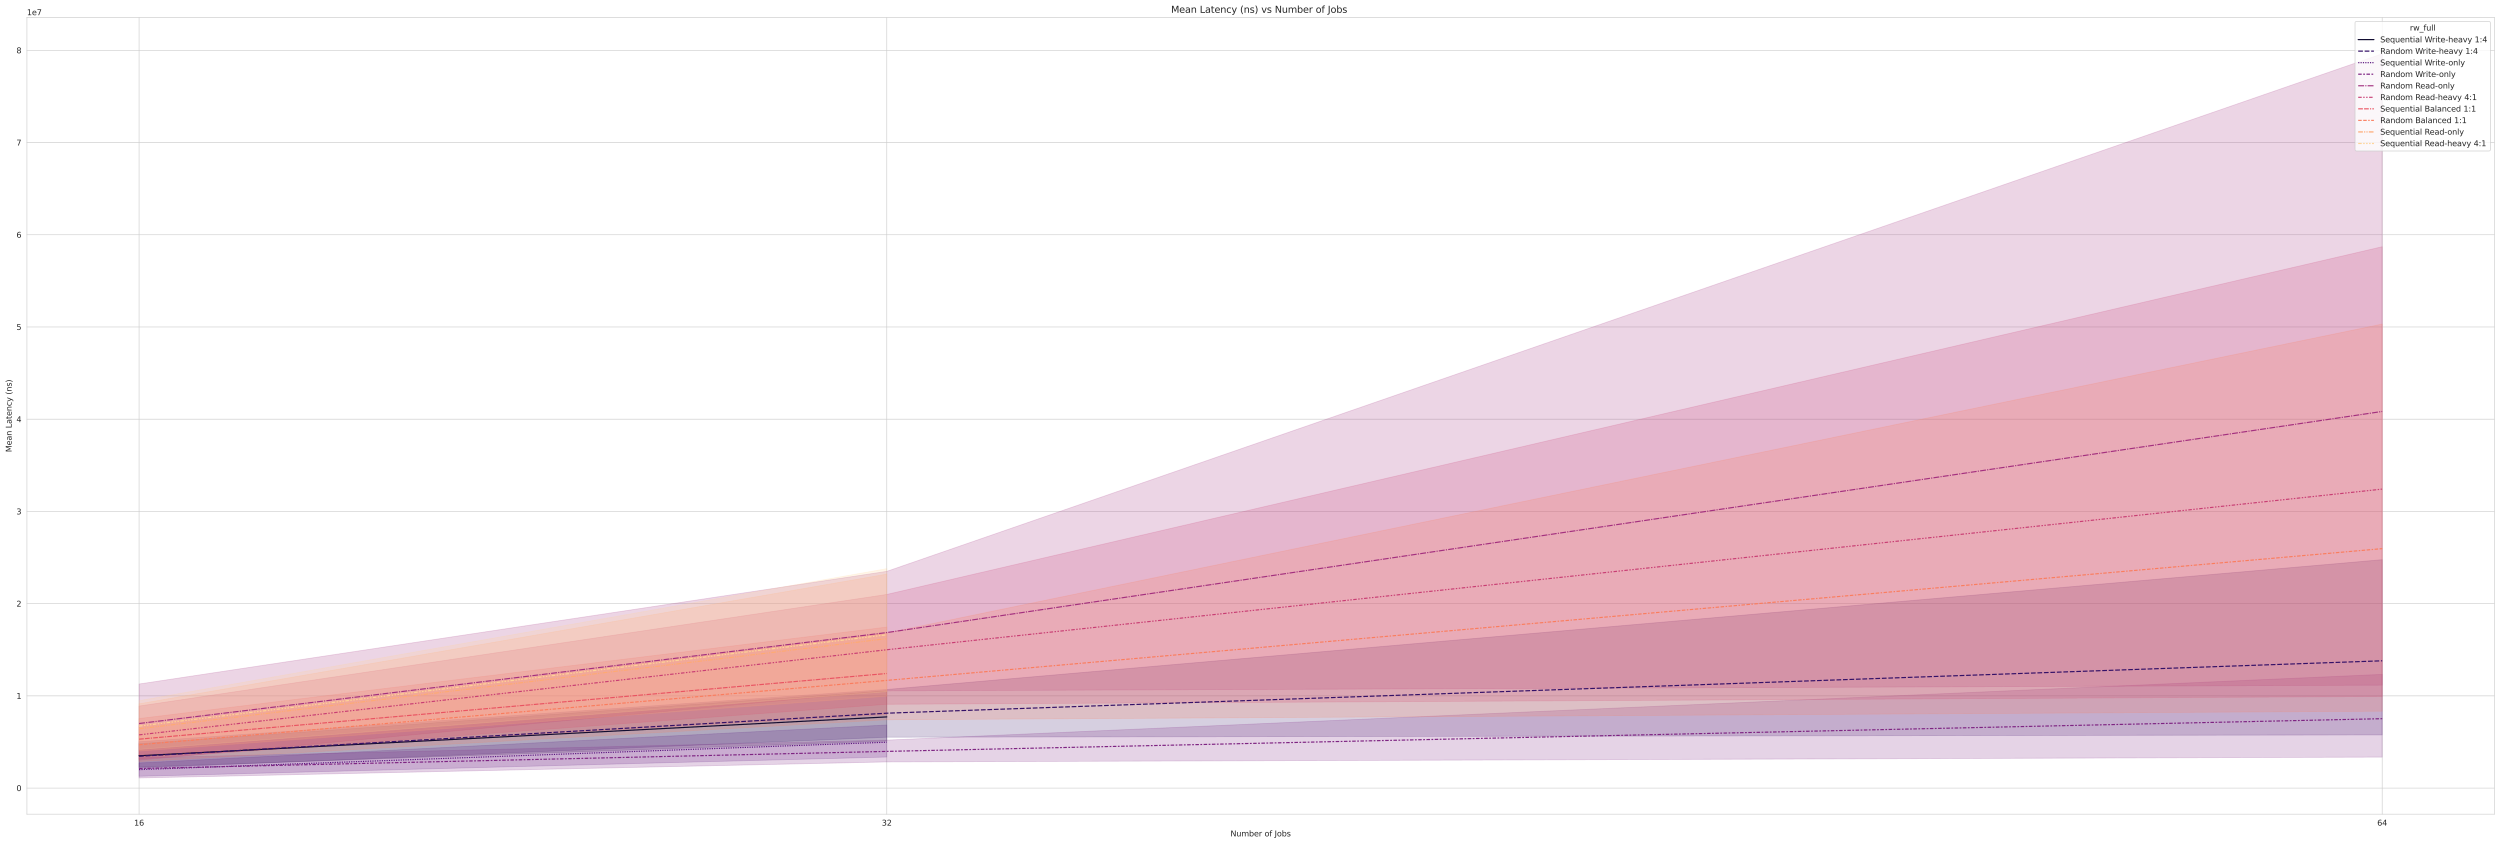 <?xml version="1.0" encoding="utf-8" standalone="no"?>
<!DOCTYPE svg PUBLIC "-//W3C//DTD SVG 1.1//EN"
  "http://www.w3.org/Graphics/SVG/1.1/DTD/svg11.dtd">
<svg xmlns:xlink="http://www.w3.org/1999/xlink" width="3180.097pt" height="1073.194pt" viewBox="0 0 3180.097 1073.194" xmlns="http://www.w3.org/2000/svg" version="1.1">
 <defs>
  <style type="text/css">*{stroke-linejoin: round; stroke-linecap: butt}</style>
 </defs>
 <g id="figure_1">
  <g id="patch_1">
   <path d="M 0 1073.194 
L 3180.097 1073.194 
L 3180.097 0 
L 0 0 
z
" style="fill: #ffffff"/>
  </g>
  <g id="axes_1">
   <g id="patch_2">
    <path d="M 34.241 1035.638 
L 3172.897 1035.638 
L 3172.897 22.318 
L 34.241 22.318 
z
" style="fill: #ffffff"/>
   </g>
   <g id="matplotlib.axis_1">
    <g id="xtick_1">
     <g id="line2d_1">
      <path d="M 176.907 1035.638 
L 176.907 22.318 
" clip-path="url(#pcf4264806e)" style="fill: none; stroke: #cccccc; stroke-width: 0.8; stroke-linecap: round"/>
     </g>
     <g id="text_1">
      <!-- 16 -->
      <g style="fill: #262626" transform="translate(170.544 1050.237) scale(0.1 -0.1)">
       <defs>
        <path id="DejaVuSans-31" d="M 794 531 
L 1825 531 
L 1825 4091 
L 703 3866 
L 703 4441 
L 1819 4666 
L 2450 4666 
L 2450 531 
L 3481 531 
L 3481 0 
L 794 0 
L 794 531 
z
" transform="scale(0.016)"/>
        <path id="DejaVuSans-36" d="M 2113 2584 
Q 1688 2584 1439 2293 
Q 1191 2003 1191 1497 
Q 1191 994 1439 701 
Q 1688 409 2113 409 
Q 2538 409 2786 701 
Q 3034 994 3034 1497 
Q 3034 2003 2786 2293 
Q 2538 2584 2113 2584 
z
M 3366 4563 
L 3366 3988 
Q 3128 4100 2886 4159 
Q 2644 4219 2406 4219 
Q 1781 4219 1451 3797 
Q 1122 3375 1075 2522 
Q 1259 2794 1537 2939 
Q 1816 3084 2150 3084 
Q 2853 3084 3261 2657 
Q 3669 2231 3669 1497 
Q 3669 778 3244 343 
Q 2819 -91 2113 -91 
Q 1303 -91 875 529 
Q 447 1150 447 2328 
Q 447 3434 972 4092 
Q 1497 4750 2381 4750 
Q 2619 4750 2861 4703 
Q 3103 4656 3366 4563 
z
" transform="scale(0.016)"/>
       </defs>
       <use xlink:href="#DejaVuSans-31"/>
       <use xlink:href="#DejaVuSans-36" x="63.623"/>
      </g>
     </g>
    </g>
    <g id="xtick_2">
     <g id="line2d_2">
      <path d="M 1128.015 1035.638 
L 1128.015 22.318 
" clip-path="url(#pcf4264806e)" style="fill: none; stroke: #cccccc; stroke-width: 0.8; stroke-linecap: round"/>
     </g>
     <g id="text_2">
      <!-- 32 -->
      <g style="fill: #262626" transform="translate(1121.652 1050.237) scale(0.1 -0.1)">
       <defs>
        <path id="DejaVuSans-33" d="M 2597 2516 
Q 3050 2419 3304 2112 
Q 3559 1806 3559 1356 
Q 3559 666 3084 287 
Q 2609 -91 1734 -91 
Q 1441 -91 1130 -33 
Q 819 25 488 141 
L 488 750 
Q 750 597 1062 519 
Q 1375 441 1716 441 
Q 2309 441 2620 675 
Q 2931 909 2931 1356 
Q 2931 1769 2642 2001 
Q 2353 2234 1838 2234 
L 1294 2234 
L 1294 2753 
L 1863 2753 
Q 2328 2753 2575 2939 
Q 2822 3125 2822 3475 
Q 2822 3834 2567 4026 
Q 2313 4219 1838 4219 
Q 1578 4219 1281 4162 
Q 984 4106 628 3988 
L 628 4550 
Q 988 4650 1302 4700 
Q 1616 4750 1894 4750 
Q 2613 4750 3031 4423 
Q 3450 4097 3450 3541 
Q 3450 3153 3228 2886 
Q 3006 2619 2597 2516 
z
" transform="scale(0.016)"/>
        <path id="DejaVuSans-32" d="M 1228 531 
L 3431 531 
L 3431 0 
L 469 0 
L 469 531 
Q 828 903 1448 1529 
Q 2069 2156 2228 2338 
Q 2531 2678 2651 2914 
Q 2772 3150 2772 3378 
Q 2772 3750 2511 3984 
Q 2250 4219 1831 4219 
Q 1534 4219 1204 4116 
Q 875 4013 500 3803 
L 500 4441 
Q 881 4594 1212 4672 
Q 1544 4750 1819 4750 
Q 2544 4750 2975 4387 
Q 3406 4025 3406 3419 
Q 3406 3131 3298 2873 
Q 3191 2616 2906 2266 
Q 2828 2175 2409 1742 
Q 1991 1309 1228 531 
z
" transform="scale(0.016)"/>
       </defs>
       <use xlink:href="#DejaVuSans-33"/>
       <use xlink:href="#DejaVuSans-32" x="63.623"/>
      </g>
     </g>
    </g>
    <g id="xtick_3">
     <g id="line2d_3">
      <path d="M 3030.231 1035.638 
L 3030.231 22.318 
" clip-path="url(#pcf4264806e)" style="fill: none; stroke: #cccccc; stroke-width: 0.8; stroke-linecap: round"/>
     </g>
     <g id="text_3">
      <!-- 64 -->
      <g style="fill: #262626" transform="translate(3023.868 1050.237) scale(0.1 -0.1)">
       <defs>
        <path id="DejaVuSans-34" d="M 2419 4116 
L 825 1625 
L 2419 1625 
L 2419 4116 
z
M 2253 4666 
L 3047 4666 
L 3047 1625 
L 3713 1625 
L 3713 1100 
L 3047 1100 
L 3047 0 
L 2419 0 
L 2419 1100 
L 313 1100 
L 313 1709 
L 2253 4666 
z
" transform="scale(0.016)"/>
       </defs>
       <use xlink:href="#DejaVuSans-36"/>
       <use xlink:href="#DejaVuSans-34" x="63.623"/>
      </g>
     </g>
    </g>
    <g id="text_4">
     <!-- Number of Jobs -->
     <g style="fill: #262626" transform="translate(1565.172 1063.915) scale(0.1 -0.1)">
      <defs>
       <path id="DejaVuSans-4e" d="M 628 4666 
L 1478 4666 
L 3547 763 
L 3547 4666 
L 4159 4666 
L 4159 0 
L 3309 0 
L 1241 3903 
L 1241 0 
L 628 0 
L 628 4666 
z
" transform="scale(0.016)"/>
       <path id="DejaVuSans-75" d="M 544 1381 
L 544 3500 
L 1119 3500 
L 1119 1403 
Q 1119 906 1312 657 
Q 1506 409 1894 409 
Q 2359 409 2629 706 
Q 2900 1003 2900 1516 
L 2900 3500 
L 3475 3500 
L 3475 0 
L 2900 0 
L 2900 538 
Q 2691 219 2414 64 
Q 2138 -91 1772 -91 
Q 1169 -91 856 284 
Q 544 659 544 1381 
z
M 1991 3584 
L 1991 3584 
z
" transform="scale(0.016)"/>
       <path id="DejaVuSans-6d" d="M 3328 2828 
Q 3544 3216 3844 3400 
Q 4144 3584 4550 3584 
Q 5097 3584 5394 3201 
Q 5691 2819 5691 2113 
L 5691 0 
L 5113 0 
L 5113 2094 
Q 5113 2597 4934 2840 
Q 4756 3084 4391 3084 
Q 3944 3084 3684 2787 
Q 3425 2491 3425 1978 
L 3425 0 
L 2847 0 
L 2847 2094 
Q 2847 2600 2669 2842 
Q 2491 3084 2119 3084 
Q 1678 3084 1418 2786 
Q 1159 2488 1159 1978 
L 1159 0 
L 581 0 
L 581 3500 
L 1159 3500 
L 1159 2956 
Q 1356 3278 1631 3431 
Q 1906 3584 2284 3584 
Q 2666 3584 2933 3390 
Q 3200 3197 3328 2828 
z
" transform="scale(0.016)"/>
       <path id="DejaVuSans-62" d="M 3116 1747 
Q 3116 2381 2855 2742 
Q 2594 3103 2138 3103 
Q 1681 3103 1420 2742 
Q 1159 2381 1159 1747 
Q 1159 1113 1420 752 
Q 1681 391 2138 391 
Q 2594 391 2855 752 
Q 3116 1113 3116 1747 
z
M 1159 2969 
Q 1341 3281 1617 3432 
Q 1894 3584 2278 3584 
Q 2916 3584 3314 3078 
Q 3713 2572 3713 1747 
Q 3713 922 3314 415 
Q 2916 -91 2278 -91 
Q 1894 -91 1617 61 
Q 1341 213 1159 525 
L 1159 0 
L 581 0 
L 581 4863 
L 1159 4863 
L 1159 2969 
z
" transform="scale(0.016)"/>
       <path id="DejaVuSans-65" d="M 3597 1894 
L 3597 1613 
L 953 1613 
Q 991 1019 1311 708 
Q 1631 397 2203 397 
Q 2534 397 2845 478 
Q 3156 559 3463 722 
L 3463 178 
Q 3153 47 2828 -22 
Q 2503 -91 2169 -91 
Q 1331 -91 842 396 
Q 353 884 353 1716 
Q 353 2575 817 3079 
Q 1281 3584 2069 3584 
Q 2775 3584 3186 3129 
Q 3597 2675 3597 1894 
z
M 3022 2063 
Q 3016 2534 2758 2815 
Q 2500 3097 2075 3097 
Q 1594 3097 1305 2825 
Q 1016 2553 972 2059 
L 3022 2063 
z
" transform="scale(0.016)"/>
       <path id="DejaVuSans-72" d="M 2631 2963 
Q 2534 3019 2420 3045 
Q 2306 3072 2169 3072 
Q 1681 3072 1420 2755 
Q 1159 2438 1159 1844 
L 1159 0 
L 581 0 
L 581 3500 
L 1159 3500 
L 1159 2956 
Q 1341 3275 1631 3429 
Q 1922 3584 2338 3584 
Q 2397 3584 2469 3576 
Q 2541 3569 2628 3553 
L 2631 2963 
z
" transform="scale(0.016)"/>
       <path id="DejaVuSans-20" transform="scale(0.016)"/>
       <path id="DejaVuSans-6f" d="M 1959 3097 
Q 1497 3097 1228 2736 
Q 959 2375 959 1747 
Q 959 1119 1226 758 
Q 1494 397 1959 397 
Q 2419 397 2687 759 
Q 2956 1122 2956 1747 
Q 2956 2369 2687 2733 
Q 2419 3097 1959 3097 
z
M 1959 3584 
Q 2709 3584 3137 3096 
Q 3566 2609 3566 1747 
Q 3566 888 3137 398 
Q 2709 -91 1959 -91 
Q 1206 -91 779 398 
Q 353 888 353 1747 
Q 353 2609 779 3096 
Q 1206 3584 1959 3584 
z
" transform="scale(0.016)"/>
       <path id="DejaVuSans-66" d="M 2375 4863 
L 2375 4384 
L 1825 4384 
Q 1516 4384 1395 4259 
Q 1275 4134 1275 3809 
L 1275 3500 
L 2222 3500 
L 2222 3053 
L 1275 3053 
L 1275 0 
L 697 0 
L 697 3053 
L 147 3053 
L 147 3500 
L 697 3500 
L 697 3744 
Q 697 4328 969 4595 
Q 1241 4863 1831 4863 
L 2375 4863 
z
" transform="scale(0.016)"/>
       <path id="DejaVuSans-4a" d="M 628 4666 
L 1259 4666 
L 1259 325 
Q 1259 -519 939 -900 
Q 619 -1281 -91 -1281 
L -331 -1281 
L -331 -750 
L -134 -750 
Q 284 -750 456 -515 
Q 628 -281 628 325 
L 628 4666 
z
" transform="scale(0.016)"/>
       <path id="DejaVuSans-73" d="M 2834 3397 
L 2834 2853 
Q 2591 2978 2328 3040 
Q 2066 3103 1784 3103 
Q 1356 3103 1142 2972 
Q 928 2841 928 2578 
Q 928 2378 1081 2264 
Q 1234 2150 1697 2047 
L 1894 2003 
Q 2506 1872 2764 1633 
Q 3022 1394 3022 966 
Q 3022 478 2636 193 
Q 2250 -91 1575 -91 
Q 1294 -91 989 -36 
Q 684 19 347 128 
L 347 722 
Q 666 556 975 473 
Q 1284 391 1588 391 
Q 1994 391 2212 530 
Q 2431 669 2431 922 
Q 2431 1156 2273 1281 
Q 2116 1406 1581 1522 
L 1381 1569 
Q 847 1681 609 1914 
Q 372 2147 372 2553 
Q 372 3047 722 3315 
Q 1072 3584 1716 3584 
Q 2034 3584 2315 3537 
Q 2597 3491 2834 3397 
z
" transform="scale(0.016)"/>
      </defs>
      <use xlink:href="#DejaVuSans-4e"/>
      <use xlink:href="#DejaVuSans-75" x="74.805"/>
      <use xlink:href="#DejaVuSans-6d" x="138.184"/>
      <use xlink:href="#DejaVuSans-62" x="235.596"/>
      <use xlink:href="#DejaVuSans-65" x="299.072"/>
      <use xlink:href="#DejaVuSans-72" x="360.596"/>
      <use xlink:href="#DejaVuSans-20" x="401.709"/>
      <use xlink:href="#DejaVuSans-6f" x="433.496"/>
      <use xlink:href="#DejaVuSans-66" x="494.678"/>
      <use xlink:href="#DejaVuSans-20" x="529.883"/>
      <use xlink:href="#DejaVuSans-4a" x="561.67"/>
      <use xlink:href="#DejaVuSans-6f" x="591.162"/>
      <use xlink:href="#DejaVuSans-62" x="652.344"/>
      <use xlink:href="#DejaVuSans-73" x="715.82"/>
     </g>
    </g>
   </g>
   <g id="matplotlib.axis_2">
    <g id="ytick_1">
     <g id="line2d_4">
      <path d="M 34.241 1002.482 
L 3172.897 1002.482 
" clip-path="url(#pcf4264806e)" style="fill: none; stroke: #cccccc; stroke-width: 0.8; stroke-linecap: round"/>
     </g>
     <g id="text_5">
      <!-- 0 -->
      <g style="fill: #262626" transform="translate(20.878 1006.281) scale(0.1 -0.1)">
       <defs>
        <path id="DejaVuSans-30" d="M 2034 4250 
Q 1547 4250 1301 3770 
Q 1056 3291 1056 2328 
Q 1056 1369 1301 889 
Q 1547 409 2034 409 
Q 2525 409 2770 889 
Q 3016 1369 3016 2328 
Q 3016 3291 2770 3770 
Q 2525 4250 2034 4250 
z
M 2034 4750 
Q 2819 4750 3233 4129 
Q 3647 3509 3647 2328 
Q 3647 1150 3233 529 
Q 2819 -91 2034 -91 
Q 1250 -91 836 529 
Q 422 1150 422 2328 
Q 422 3509 836 4129 
Q 1250 4750 2034 4750 
z
" transform="scale(0.016)"/>
       </defs>
       <use xlink:href="#DejaVuSans-30"/>
      </g>
     </g>
    </g>
    <g id="ytick_2">
     <g id="line2d_5">
      <path d="M 34.241 885.171 
L 3172.897 885.171 
" clip-path="url(#pcf4264806e)" style="fill: none; stroke: #cccccc; stroke-width: 0.8; stroke-linecap: round"/>
     </g>
     <g id="text_6">
      <!-- 1 -->
      <g style="fill: #262626" transform="translate(20.878 888.97) scale(0.1 -0.1)">
       <use xlink:href="#DejaVuSans-31"/>
      </g>
     </g>
    </g>
    <g id="ytick_3">
     <g id="line2d_6">
      <path d="M 34.241 767.859 
L 3172.897 767.859 
" clip-path="url(#pcf4264806e)" style="fill: none; stroke: #cccccc; stroke-width: 0.8; stroke-linecap: round"/>
     </g>
     <g id="text_7">
      <!-- 2 -->
      <g style="fill: #262626" transform="translate(20.878 771.658) scale(0.1 -0.1)">
       <use xlink:href="#DejaVuSans-32"/>
      </g>
     </g>
    </g>
    <g id="ytick_4">
     <g id="line2d_7">
      <path d="M 34.241 650.547 
L 3172.897 650.547 
" clip-path="url(#pcf4264806e)" style="fill: none; stroke: #cccccc; stroke-width: 0.8; stroke-linecap: round"/>
     </g>
     <g id="text_8">
      <!-- 3 -->
      <g style="fill: #262626" transform="translate(20.878 654.346) scale(0.1 -0.1)">
       <use xlink:href="#DejaVuSans-33"/>
      </g>
     </g>
    </g>
    <g id="ytick_5">
     <g id="line2d_8">
      <path d="M 34.241 533.235 
L 3172.897 533.235 
" clip-path="url(#pcf4264806e)" style="fill: none; stroke: #cccccc; stroke-width: 0.8; stroke-linecap: round"/>
     </g>
     <g id="text_9">
      <!-- 4 -->
      <g style="fill: #262626" transform="translate(20.878 537.035) scale(0.1 -0.1)">
       <use xlink:href="#DejaVuSans-34"/>
      </g>
     </g>
    </g>
    <g id="ytick_6">
     <g id="line2d_9">
      <path d="M 34.241 415.924 
L 3172.897 415.924 
" clip-path="url(#pcf4264806e)" style="fill: none; stroke: #cccccc; stroke-width: 0.8; stroke-linecap: round"/>
     </g>
     <g id="text_10">
      <!-- 5 -->
      <g style="fill: #262626" transform="translate(20.878 419.723) scale(0.1 -0.1)">
       <defs>
        <path id="DejaVuSans-35" d="M 691 4666 
L 3169 4666 
L 3169 4134 
L 1269 4134 
L 1269 2991 
Q 1406 3038 1543 3061 
Q 1681 3084 1819 3084 
Q 2600 3084 3056 2656 
Q 3513 2228 3513 1497 
Q 3513 744 3044 326 
Q 2575 -91 1722 -91 
Q 1428 -91 1123 -41 
Q 819 9 494 109 
L 494 744 
Q 775 591 1075 516 
Q 1375 441 1709 441 
Q 2250 441 2565 725 
Q 2881 1009 2881 1497 
Q 2881 1984 2565 2268 
Q 2250 2553 1709 2553 
Q 1456 2553 1204 2497 
Q 953 2441 691 2322 
L 691 4666 
z
" transform="scale(0.016)"/>
       </defs>
       <use xlink:href="#DejaVuSans-35"/>
      </g>
     </g>
    </g>
    <g id="ytick_7">
     <g id="line2d_10">
      <path d="M 34.241 298.612 
L 3172.897 298.612 
" clip-path="url(#pcf4264806e)" style="fill: none; stroke: #cccccc; stroke-width: 0.8; stroke-linecap: round"/>
     </g>
     <g id="text_11">
      <!-- 6 -->
      <g style="fill: #262626" transform="translate(20.878 302.411) scale(0.1 -0.1)">
       <use xlink:href="#DejaVuSans-36"/>
      </g>
     </g>
    </g>
    <g id="ytick_8">
     <g id="line2d_11">
      <path d="M 34.241 181.3 
L 3172.897 181.3 
" clip-path="url(#pcf4264806e)" style="fill: none; stroke: #cccccc; stroke-width: 0.8; stroke-linecap: round"/>
     </g>
     <g id="text_12">
      <!-- 7 -->
      <g style="fill: #262626" transform="translate(20.878 185.1) scale(0.1 -0.1)">
       <defs>
        <path id="DejaVuSans-37" d="M 525 4666 
L 3525 4666 
L 3525 4397 
L 1831 0 
L 1172 0 
L 2766 4134 
L 525 4134 
L 525 4666 
z
" transform="scale(0.016)"/>
       </defs>
       <use xlink:href="#DejaVuSans-37"/>
      </g>
     </g>
    </g>
    <g id="ytick_9">
     <g id="line2d_12">
      <path d="M 34.241 63.989 
L 3172.897 63.989 
" clip-path="url(#pcf4264806e)" style="fill: none; stroke: #cccccc; stroke-width: 0.8; stroke-linecap: round"/>
     </g>
     <g id="text_13">
      <!-- 8 -->
      <g style="fill: #262626" transform="translate(20.878 67.788) scale(0.1 -0.1)">
       <defs>
        <path id="DejaVuSans-38" d="M 2034 2216 
Q 1584 2216 1326 1975 
Q 1069 1734 1069 1313 
Q 1069 891 1326 650 
Q 1584 409 2034 409 
Q 2484 409 2743 651 
Q 3003 894 3003 1313 
Q 3003 1734 2745 1975 
Q 2488 2216 2034 2216 
z
M 1403 2484 
Q 997 2584 770 2862 
Q 544 3141 544 3541 
Q 544 4100 942 4425 
Q 1341 4750 2034 4750 
Q 2731 4750 3128 4425 
Q 3525 4100 3525 3541 
Q 3525 3141 3298 2862 
Q 3072 2584 2669 2484 
Q 3125 2378 3379 2068 
Q 3634 1759 3634 1313 
Q 3634 634 3220 271 
Q 2806 -91 2034 -91 
Q 1263 -91 848 271 
Q 434 634 434 1313 
Q 434 1759 690 2068 
Q 947 2378 1403 2484 
z
M 1172 3481 
Q 1172 3119 1398 2916 
Q 1625 2713 2034 2713 
Q 2441 2713 2670 2916 
Q 2900 3119 2900 3481 
Q 2900 3844 2670 4047 
Q 2441 4250 2034 4250 
Q 1625 4250 1398 4047 
Q 1172 3844 1172 3481 
z
" transform="scale(0.016)"/>
       </defs>
       <use xlink:href="#DejaVuSans-38"/>
      </g>
     </g>
    </g>
    <g id="text_14">
     <!-- Mean Latency (ns) -->
     <g style="fill: #262626" transform="translate(14.798 575.219) rotate(-90) scale(0.1 -0.1)">
      <defs>
       <path id="DejaVuSans-4d" d="M 628 4666 
L 1569 4666 
L 2759 1491 
L 3956 4666 
L 4897 4666 
L 4897 0 
L 4281 0 
L 4281 4097 
L 3078 897 
L 2444 897 
L 1241 4097 
L 1241 0 
L 628 0 
L 628 4666 
z
" transform="scale(0.016)"/>
       <path id="DejaVuSans-61" d="M 2194 1759 
Q 1497 1759 1228 1600 
Q 959 1441 959 1056 
Q 959 750 1161 570 
Q 1363 391 1709 391 
Q 2188 391 2477 730 
Q 2766 1069 2766 1631 
L 2766 1759 
L 2194 1759 
z
M 3341 1997 
L 3341 0 
L 2766 0 
L 2766 531 
Q 2569 213 2275 61 
Q 1981 -91 1556 -91 
Q 1019 -91 701 211 
Q 384 513 384 1019 
Q 384 1609 779 1909 
Q 1175 2209 1959 2209 
L 2766 2209 
L 2766 2266 
Q 2766 2663 2505 2880 
Q 2244 3097 1772 3097 
Q 1472 3097 1187 3025 
Q 903 2953 641 2809 
L 641 3341 
Q 956 3463 1253 3523 
Q 1550 3584 1831 3584 
Q 2591 3584 2966 3190 
Q 3341 2797 3341 1997 
z
" transform="scale(0.016)"/>
       <path id="DejaVuSans-6e" d="M 3513 2113 
L 3513 0 
L 2938 0 
L 2938 2094 
Q 2938 2591 2744 2837 
Q 2550 3084 2163 3084 
Q 1697 3084 1428 2787 
Q 1159 2491 1159 1978 
L 1159 0 
L 581 0 
L 581 3500 
L 1159 3500 
L 1159 2956 
Q 1366 3272 1645 3428 
Q 1925 3584 2291 3584 
Q 2894 3584 3203 3211 
Q 3513 2838 3513 2113 
z
" transform="scale(0.016)"/>
       <path id="DejaVuSans-4c" d="M 628 4666 
L 1259 4666 
L 1259 531 
L 3531 531 
L 3531 0 
L 628 0 
L 628 4666 
z
" transform="scale(0.016)"/>
       <path id="DejaVuSans-74" d="M 1172 4494 
L 1172 3500 
L 2356 3500 
L 2356 3053 
L 1172 3053 
L 1172 1153 
Q 1172 725 1289 603 
Q 1406 481 1766 481 
L 2356 481 
L 2356 0 
L 1766 0 
Q 1100 0 847 248 
Q 594 497 594 1153 
L 594 3053 
L 172 3053 
L 172 3500 
L 594 3500 
L 594 4494 
L 1172 4494 
z
" transform="scale(0.016)"/>
       <path id="DejaVuSans-63" d="M 3122 3366 
L 3122 2828 
Q 2878 2963 2633 3030 
Q 2388 3097 2138 3097 
Q 1578 3097 1268 2742 
Q 959 2388 959 1747 
Q 959 1106 1268 751 
Q 1578 397 2138 397 
Q 2388 397 2633 464 
Q 2878 531 3122 666 
L 3122 134 
Q 2881 22 2623 -34 
Q 2366 -91 2075 -91 
Q 1284 -91 818 406 
Q 353 903 353 1747 
Q 353 2603 823 3093 
Q 1294 3584 2113 3584 
Q 2378 3584 2631 3529 
Q 2884 3475 3122 3366 
z
" transform="scale(0.016)"/>
       <path id="DejaVuSans-79" d="M 2059 -325 
Q 1816 -950 1584 -1140 
Q 1353 -1331 966 -1331 
L 506 -1331 
L 506 -850 
L 844 -850 
Q 1081 -850 1212 -737 
Q 1344 -625 1503 -206 
L 1606 56 
L 191 3500 
L 800 3500 
L 1894 763 
L 2988 3500 
L 3597 3500 
L 2059 -325 
z
" transform="scale(0.016)"/>
       <path id="DejaVuSans-28" d="M 1984 4856 
Q 1566 4138 1362 3434 
Q 1159 2731 1159 2009 
Q 1159 1288 1364 580 
Q 1569 -128 1984 -844 
L 1484 -844 
Q 1016 -109 783 600 
Q 550 1309 550 2009 
Q 550 2706 781 3412 
Q 1013 4119 1484 4856 
L 1984 4856 
z
" transform="scale(0.016)"/>
       <path id="DejaVuSans-29" d="M 513 4856 
L 1013 4856 
Q 1481 4119 1714 3412 
Q 1947 2706 1947 2009 
Q 1947 1309 1714 600 
Q 1481 -109 1013 -844 
L 513 -844 
Q 928 -128 1133 580 
Q 1338 1288 1338 2009 
Q 1338 2731 1133 3434 
Q 928 4138 513 4856 
z
" transform="scale(0.016)"/>
      </defs>
      <use xlink:href="#DejaVuSans-4d"/>
      <use xlink:href="#DejaVuSans-65" x="86.279"/>
      <use xlink:href="#DejaVuSans-61" x="147.803"/>
      <use xlink:href="#DejaVuSans-6e" x="209.082"/>
      <use xlink:href="#DejaVuSans-20" x="272.461"/>
      <use xlink:href="#DejaVuSans-4c" x="304.248"/>
      <use xlink:href="#DejaVuSans-61" x="359.961"/>
      <use xlink:href="#DejaVuSans-74" x="421.24"/>
      <use xlink:href="#DejaVuSans-65" x="460.449"/>
      <use xlink:href="#DejaVuSans-6e" x="521.973"/>
      <use xlink:href="#DejaVuSans-63" x="585.352"/>
      <use xlink:href="#DejaVuSans-79" x="640.332"/>
      <use xlink:href="#DejaVuSans-20" x="699.512"/>
      <use xlink:href="#DejaVuSans-28" x="731.299"/>
      <use xlink:href="#DejaVuSans-6e" x="770.312"/>
      <use xlink:href="#DejaVuSans-73" x="833.691"/>
      <use xlink:href="#DejaVuSans-29" x="885.791"/>
     </g>
    </g>
    <g id="text_15">
     <!-- 1e7 -->
     <g style="fill: #262626" transform="translate(34.241 19.318) scale(0.1 -0.1)">
      <use xlink:href="#DejaVuSans-31"/>
      <use xlink:href="#DejaVuSans-65" x="63.623"/>
      <use xlink:href="#DejaVuSans-37" x="125.146"/>
     </g>
    </g>
   </g>
   <g id="PolyCollection_1">
    <defs>
     <path id="m420eba2f74" d="M 176.907 -127.177 
L 176.907 -97.397 
L 1128.015 -130.553 
L 1128.015 -194.567 
L 1128.015 -194.567 
L 176.907 -127.177 
z
" style="stroke: #120d31; stroke-opacity: 0.2"/>
    </defs>
    <g clip-path="url(#pcf4264806e)">
     <use xlink:href="#m420eba2f74" x="0" y="1073.194" style="fill: #120d31; fill-opacity: 0.2; stroke: #120d31; stroke-opacity: 0.2"/>
    </g>
   </g>
   <g id="PolyCollection_2">
    <defs>
     <path id="m9ee1e43f5d" d="M 176.907 -129.649 
L 176.907 -96.066 
L 1128.015 -135.434 
L 3030.231 -138.352 
L 3030.231 -361.254 
L 3030.231 -361.254 
L 1128.015 -196.166 
L 176.907 -129.649 
z
" style="stroke: #331067; stroke-opacity: 0.2"/>
    </defs>
    <g clip-path="url(#pcf4264806e)">
     <use xlink:href="#m9ee1e43f5d" x="0" y="1073.194" style="fill: #331067; fill-opacity: 0.2; stroke: #331067; stroke-opacity: 0.2"/>
    </g>
   </g>
   <g id="PolyCollection_3">
    <defs>
     <path id="mb15d5004c7" d="M 176.907 -102.64 
L 176.907 -85.756 
L 1128.015 -110.216 
L 1128.015 -150.968 
L 1128.015 -150.968 
L 176.907 -102.64 
z
" style="stroke: #59157e; stroke-opacity: 0.2"/>
    </defs>
    <g clip-path="url(#pcf4264806e)">
     <use xlink:href="#mb15d5004c7" x="0" y="1073.194" style="fill: #59157e; fill-opacity: 0.2; stroke: #59157e; stroke-opacity: 0.2"/>
    </g>
   </g>
   <g id="PolyCollection_4">
    <defs>
     <path id="m9f6c2f10d4" d="M 176.907 -109.199 
L 176.907 -83.616 
L 1128.015 -104.007 
L 3030.231 -110.118 
L 3030.231 -215.358 
L 3030.231 -215.358 
L 1128.015 -131.753 
L 176.907 -109.199 
z
" style="stroke: #7e2482; stroke-opacity: 0.2"/>
    </defs>
    <g clip-path="url(#pcf4264806e)">
     <use xlink:href="#m9f6c2f10d4" x="0" y="1073.194" style="fill: #7e2482; fill-opacity: 0.2; stroke: #7e2482; stroke-opacity: 0.2"/>
    </g>
   </g>
   <g id="PolyCollection_5">
    <defs>
     <path id="m6646150cdf" d="M 176.907 -203.117 
L 176.907 -106.267 
L 1128.015 -194.397 
L 3030.231 -201.649 
L 3030.231 -1004.816 
L 3030.231 -1004.816 
L 1128.015 -346.419 
L 176.907 -203.117 
z
" style="stroke: #a3307e; stroke-opacity: 0.2"/>
    </defs>
    <g clip-path="url(#pcf4264806e)">
     <use xlink:href="#m6646150cdf" x="0" y="1073.194" style="fill: #a3307e; fill-opacity: 0.2; stroke: #a3307e; stroke-opacity: 0.2"/>
    </g>
   </g>
   <g id="PolyCollection_6">
    <defs>
     <path id="m6d586a8e25" d="M 176.907 -175.052 
L 176.907 -107.676 
L 1128.015 -177.327 
L 3030.231 -187.251 
L 3030.231 -759.341 
L 3030.231 -759.341 
L 1128.015 -317.035 
L 176.907 -175.052 
z
" style="stroke: #c83e73; stroke-opacity: 0.2"/>
    </defs>
    <g clip-path="url(#pcf4264806e)">
     <use xlink:href="#m6d586a8e25" x="0" y="1073.194" style="fill: #c83e73; fill-opacity: 0.2; stroke: #c83e73; stroke-opacity: 0.2"/>
    </g>
   </g>
   <g id="PolyCollection_7">
    <defs>
     <path id="mdc5dc73a1e" d="M 176.907 -159.172 
L 176.907 -110.64 
L 1128.015 -164.282 
L 1128.015 -275.542 
L 1128.015 -275.542 
L 176.907 -159.172 
z
" style="stroke: #e95462; stroke-opacity: 0.2"/>
    </defs>
    <g clip-path="url(#pcf4264806e)">
     <use xlink:href="#mdc5dc73a1e" x="0" y="1073.194" style="fill: #e95462; fill-opacity: 0.2; stroke: #e95462; stroke-opacity: 0.2"/>
    </g>
   </g>
   <g id="PolyCollection_8">
    <defs>
     <path id="m951fb8d144" d="M 176.907 -149.703 
L 176.907 -104.536 
L 1128.015 -157.649 
L 3030.231 -168.522 
L 3030.231 -660.979 
L 3030.231 -660.979 
L 1128.015 -267.945 
L 176.907 -149.703 
z
" style="stroke: #fa7d5e; stroke-opacity: 0.2"/>
    </defs>
    <g clip-path="url(#pcf4264806e)">
     <use xlink:href="#m951fb8d144" x="0" y="1073.194" style="fill: #fa7d5e; fill-opacity: 0.2; stroke: #fa7d5e; stroke-opacity: 0.2"/>
    </g>
   </g>
   <g id="PolyCollection_9">
    <defs>
     <path id="m174b3cad2c" d="M 176.907 -177.925 
L 176.907 -117.8 
L 1128.015 -187.656 
L 1128.015 -342.889 
L 1128.015 -342.889 
L 176.907 -177.925 
z
" style="stroke: #fea973; stroke-opacity: 0.2"/>
    </defs>
    <g clip-path="url(#pcf4264806e)">
     <use xlink:href="#m174b3cad2c" x="0" y="1073.194" style="fill: #fea973; fill-opacity: 0.2; stroke: #fea973; stroke-opacity: 0.2"/>
    </g>
   </g>
   <g id="PolyCollection_10">
    <defs>
     <path id="m41df7ae448" d="M 176.907 -181.918 
L 176.907 -119.826 
L 1128.015 -193.441 
L 1128.015 -349.859 
L 1128.015 -349.859 
L 176.907 -181.918 
z
" style="stroke: #fed395; stroke-opacity: 0.2"/>
    </defs>
    <g clip-path="url(#pcf4264806e)">
     <use xlink:href="#m41df7ae448" x="0" y="1073.194" style="fill: #fed395; fill-opacity: 0.2; stroke: #fed395; stroke-opacity: 0.2"/>
    </g>
   </g>
   <g id="line2d_13">
    <path d="M 176.907 961.326 
L 1128.015 911.935 
" clip-path="url(#pcf4264806e)" style="fill: none; stroke: #120d31; stroke-width: 1.5; stroke-linecap: round"/>
   </g>
   <g id="line2d_14">
    <path d="M 176.907 962.001 
L 1128.015 907.212 
L 3030.231 840.568 
" clip-path="url(#pcf4264806e)" style="fill: none; stroke-dasharray: 6,2.25; stroke-dashoffset: 0; stroke: #331067; stroke-width: 1.5"/>
   </g>
   <g id="line2d_15">
    <path d="M 176.907 978.999 
L 1128.015 944.111 
" clip-path="url(#pcf4264806e)" style="fill: none; stroke-dasharray: 1.5,1.5; stroke-dashoffset: 0; stroke: #59157e; stroke-width: 1.5"/>
   </g>
   <g id="line2d_16">
    <path d="M 176.907 977.643 
L 1128.015 955.798 
L 3030.231 914.2 
" clip-path="url(#pcf4264806e)" style="fill: none; stroke-dasharray: 4.5,1.875,2.25,1.875; stroke-dashoffset: 0; stroke: #7e2482; stroke-width: 1.5"/>
   </g>
   <g id="line2d_17">
    <path d="M 176.907 920.332 
L 1128.015 804.666 
L 3030.231 523.381 
" clip-path="url(#pcf4264806e)" style="fill: none; stroke-dasharray: 7.5,1.5,1.5,1.5; stroke-dashoffset: 0; stroke: #a3307e; stroke-width: 1.5"/>
   </g>
   <g id="line2d_18">
    <path d="M 176.907 934.768 
L 1128.015 826.495 
L 3030.231 622.158 
" clip-path="url(#pcf4264806e)" style="fill: none; stroke-dasharray: 4.5,1.875,1.875,1.875,1.875,1.875; stroke-dashoffset: 0; stroke: #c83e73; stroke-width: 1.5"/>
   </g>
   <g id="line2d_19">
    <path d="M 176.907 940.249 
L 1128.015 856.699 
" clip-path="url(#pcf4264806e)" style="fill: none; stroke-dasharray: 6,1.5,6,1.5,1.5,1.5; stroke-dashoffset: 0; stroke: #e95462; stroke-width: 1.5"/>
   </g>
   <g id="line2d_20">
    <path d="M 176.907 947.339 
L 1128.015 865.494 
L 3030.231 697.882 
" clip-path="url(#pcf4264806e)" style="fill: none; stroke-dasharray: 4.5,1.875,4.5,1.875,1.875,1.875; stroke-dashoffset: 0; stroke: #fa7d5e; stroke-width: 1.5"/>
   </g>
   <g id="line2d_21">
    <path d="M 176.907 927.065 
L 1128.015 812.382 
" clip-path="url(#pcf4264806e)" style="fill: none; stroke-dasharray: 6,1.5,1.5,1.5,1.5,1.5; stroke-dashoffset: 0; stroke: #fea973; stroke-width: 1.5"/>
   </g>
   <g id="line2d_22">
    <path d="M 176.907 923.661 
L 1128.015 807.476 
" clip-path="url(#pcf4264806e)" style="fill: none; stroke-dasharray: 4.5,1.875,1.875,1.875,1.875,1.875,1.875,1.875; stroke-dashoffset: 0; stroke: #fed395; stroke-width: 1.5"/>
   </g>
   <g id="line2d_23"/>
   <g id="line2d_24"/>
   <g id="line2d_25"/>
   <g id="line2d_26"/>
   <g id="line2d_27"/>
   <g id="line2d_28"/>
   <g id="line2d_29"/>
   <g id="line2d_30"/>
   <g id="line2d_31"/>
   <g id="line2d_32"/>
   <g id="patch_3">
    <path d="M 34.241 1035.638 
L 34.241 22.318 
" style="fill: none; stroke: #cccccc; stroke-width: 0.8; stroke-linejoin: miter; stroke-linecap: square"/>
   </g>
   <g id="patch_4">
    <path d="M 3172.897 1035.638 
L 3172.897 22.318 
" style="fill: none; stroke: #cccccc; stroke-width: 0.8; stroke-linejoin: miter; stroke-linecap: square"/>
   </g>
   <g id="patch_5">
    <path d="M 34.241 1035.638 
L 3172.897 1035.638 
" style="fill: none; stroke: #cccccc; stroke-width: 0.8; stroke-linejoin: miter; stroke-linecap: square"/>
   </g>
   <g id="patch_6">
    <path d="M 34.241 22.318 
L 3172.897 22.318 
" style="fill: none; stroke: #cccccc; stroke-width: 0.8; stroke-linejoin: miter; stroke-linecap: square"/>
   </g>
   <g id="text_16">
    <!-- Mean Latency (ns) vs Number of Jobs  -->
    <g style="fill: #262626" transform="translate(1489.606 16.318) scale(0.12 -0.12)">
     <defs>
      <path id="DejaVuSans-76" d="M 191 3500 
L 800 3500 
L 1894 563 
L 2988 3500 
L 3597 3500 
L 2284 0 
L 1503 0 
L 191 3500 
z
" transform="scale(0.016)"/>
     </defs>
     <use xlink:href="#DejaVuSans-4d"/>
     <use xlink:href="#DejaVuSans-65" x="86.279"/>
     <use xlink:href="#DejaVuSans-61" x="147.803"/>
     <use xlink:href="#DejaVuSans-6e" x="209.082"/>
     <use xlink:href="#DejaVuSans-20" x="272.461"/>
     <use xlink:href="#DejaVuSans-4c" x="304.248"/>
     <use xlink:href="#DejaVuSans-61" x="359.961"/>
     <use xlink:href="#DejaVuSans-74" x="421.24"/>
     <use xlink:href="#DejaVuSans-65" x="460.449"/>
     <use xlink:href="#DejaVuSans-6e" x="521.973"/>
     <use xlink:href="#DejaVuSans-63" x="585.352"/>
     <use xlink:href="#DejaVuSans-79" x="640.332"/>
     <use xlink:href="#DejaVuSans-20" x="699.512"/>
     <use xlink:href="#DejaVuSans-28" x="731.299"/>
     <use xlink:href="#DejaVuSans-6e" x="770.312"/>
     <use xlink:href="#DejaVuSans-73" x="833.691"/>
     <use xlink:href="#DejaVuSans-29" x="885.791"/>
     <use xlink:href="#DejaVuSans-20" x="924.805"/>
     <use xlink:href="#DejaVuSans-76" x="956.592"/>
     <use xlink:href="#DejaVuSans-73" x="1015.771"/>
     <use xlink:href="#DejaVuSans-20" x="1067.871"/>
     <use xlink:href="#DejaVuSans-4e" x="1099.658"/>
     <use xlink:href="#DejaVuSans-75" x="1174.463"/>
     <use xlink:href="#DejaVuSans-6d" x="1237.842"/>
     <use xlink:href="#DejaVuSans-62" x="1335.254"/>
     <use xlink:href="#DejaVuSans-65" x="1398.73"/>
     <use xlink:href="#DejaVuSans-72" x="1460.254"/>
     <use xlink:href="#DejaVuSans-20" x="1501.367"/>
     <use xlink:href="#DejaVuSans-6f" x="1533.154"/>
     <use xlink:href="#DejaVuSans-66" x="1594.336"/>
     <use xlink:href="#DejaVuSans-20" x="1629.541"/>
     <use xlink:href="#DejaVuSans-4a" x="1661.328"/>
     <use xlink:href="#DejaVuSans-6f" x="1690.82"/>
     <use xlink:href="#DejaVuSans-62" x="1752.002"/>
     <use xlink:href="#DejaVuSans-73" x="1815.479"/>
     <use xlink:href="#DejaVuSans-20" x="1867.578"/>
    </g>
   </g>
   <g id="legend_1">
    <g id="patch_7">
     <path d="M 2997.7 192.056 
L 3165.897 192.056 
Q 3167.897 192.056 3167.897 190.056 
L 3167.897 29.318 
Q 3167.897 27.318 3165.897 27.318 
L 2997.7 27.318 
Q 2995.7 27.318 2995.7 29.318 
L 2995.7 190.056 
Q 2995.7 192.056 2997.7 192.056 
z
" style="fill: #ffffff; opacity: 0.8; stroke: #cccccc; stroke-linejoin: miter"/>
    </g>
    <g id="text_17">
     <!-- rw_full -->
     <g style="fill: #262626" transform="translate(3065.447 38.917) scale(0.1 -0.1)">
      <defs>
       <path id="DejaVuSans-77" d="M 269 3500 
L 844 3500 
L 1563 769 
L 2278 3500 
L 2956 3500 
L 3675 769 
L 4391 3500 
L 4966 3500 
L 4050 0 
L 3372 0 
L 2619 2869 
L 1863 0 
L 1184 0 
L 269 3500 
z
" transform="scale(0.016)"/>
       <path id="DejaVuSans-5f" d="M 3263 -1063 
L 3263 -1509 
L -63 -1509 
L -63 -1063 
L 3263 -1063 
z
" transform="scale(0.016)"/>
       <path id="DejaVuSans-6c" d="M 603 4863 
L 1178 4863 
L 1178 0 
L 603 0 
L 603 4863 
z
" transform="scale(0.016)"/>
      </defs>
      <use xlink:href="#DejaVuSans-72"/>
      <use xlink:href="#DejaVuSans-77" x="41.113"/>
      <use xlink:href="#DejaVuSans-5f" x="122.9"/>
      <use xlink:href="#DejaVuSans-66" x="172.9"/>
      <use xlink:href="#DejaVuSans-75" x="208.105"/>
      <use xlink:href="#DejaVuSans-6c" x="271.484"/>
      <use xlink:href="#DejaVuSans-6c" x="299.268"/>
     </g>
    </g>
    <g id="line2d_33">
     <path d="M 2999.7 50.373 
L 3009.7 50.373 
L 3019.7 50.373 
" style="fill: none; stroke: #120d31; stroke-width: 1.5; stroke-linecap: round"/>
    </g>
    <g id="text_18">
     <!-- Sequential Write-heavy 1:4 -->
     <g style="fill: #262626" transform="translate(3027.7 53.873) scale(0.1 -0.1)">
      <defs>
       <path id="DejaVuSans-53" d="M 3425 4513 
L 3425 3897 
Q 3066 4069 2747 4153 
Q 2428 4238 2131 4238 
Q 1616 4238 1336 4038 
Q 1056 3838 1056 3469 
Q 1056 3159 1242 3001 
Q 1428 2844 1947 2747 
L 2328 2669 
Q 3034 2534 3370 2195 
Q 3706 1856 3706 1288 
Q 3706 609 3251 259 
Q 2797 -91 1919 -91 
Q 1588 -91 1214 -16 
Q 841 59 441 206 
L 441 856 
Q 825 641 1194 531 
Q 1563 422 1919 422 
Q 2459 422 2753 634 
Q 3047 847 3047 1241 
Q 3047 1584 2836 1778 
Q 2625 1972 2144 2069 
L 1759 2144 
Q 1053 2284 737 2584 
Q 422 2884 422 3419 
Q 422 4038 858 4394 
Q 1294 4750 2059 4750 
Q 2388 4750 2728 4690 
Q 3069 4631 3425 4513 
z
" transform="scale(0.016)"/>
       <path id="DejaVuSans-71" d="M 947 1747 
Q 947 1113 1208 752 
Q 1469 391 1925 391 
Q 2381 391 2643 752 
Q 2906 1113 2906 1747 
Q 2906 2381 2643 2742 
Q 2381 3103 1925 3103 
Q 1469 3103 1208 2742 
Q 947 2381 947 1747 
z
M 2906 525 
Q 2725 213 2448 61 
Q 2172 -91 1784 -91 
Q 1150 -91 751 415 
Q 353 922 353 1747 
Q 353 2572 751 3078 
Q 1150 3584 1784 3584 
Q 2172 3584 2448 3432 
Q 2725 3281 2906 2969 
L 2906 3500 
L 3481 3500 
L 3481 -1331 
L 2906 -1331 
L 2906 525 
z
" transform="scale(0.016)"/>
       <path id="DejaVuSans-69" d="M 603 3500 
L 1178 3500 
L 1178 0 
L 603 0 
L 603 3500 
z
M 603 4863 
L 1178 4863 
L 1178 4134 
L 603 4134 
L 603 4863 
z
" transform="scale(0.016)"/>
       <path id="DejaVuSans-57" d="M 213 4666 
L 850 4666 
L 1831 722 
L 2809 4666 
L 3519 4666 
L 4500 722 
L 5478 4666 
L 6119 4666 
L 4947 0 
L 4153 0 
L 3169 4050 
L 2175 0 
L 1381 0 
L 213 4666 
z
" transform="scale(0.016)"/>
       <path id="DejaVuSans-2d" d="M 313 2009 
L 1997 2009 
L 1997 1497 
L 313 1497 
L 313 2009 
z
" transform="scale(0.016)"/>
       <path id="DejaVuSans-68" d="M 3513 2113 
L 3513 0 
L 2938 0 
L 2938 2094 
Q 2938 2591 2744 2837 
Q 2550 3084 2163 3084 
Q 1697 3084 1428 2787 
Q 1159 2491 1159 1978 
L 1159 0 
L 581 0 
L 581 4863 
L 1159 4863 
L 1159 2956 
Q 1366 3272 1645 3428 
Q 1925 3584 2291 3584 
Q 2894 3584 3203 3211 
Q 3513 2838 3513 2113 
z
" transform="scale(0.016)"/>
       <path id="DejaVuSans-3a" d="M 750 794 
L 1409 794 
L 1409 0 
L 750 0 
L 750 794 
z
M 750 3309 
L 1409 3309 
L 1409 2516 
L 750 2516 
L 750 3309 
z
" transform="scale(0.016)"/>
      </defs>
      <use xlink:href="#DejaVuSans-53"/>
      <use xlink:href="#DejaVuSans-65" x="63.477"/>
      <use xlink:href="#DejaVuSans-71" x="125"/>
      <use xlink:href="#DejaVuSans-75" x="188.477"/>
      <use xlink:href="#DejaVuSans-65" x="251.855"/>
      <use xlink:href="#DejaVuSans-6e" x="313.379"/>
      <use xlink:href="#DejaVuSans-74" x="376.758"/>
      <use xlink:href="#DejaVuSans-69" x="415.967"/>
      <use xlink:href="#DejaVuSans-61" x="443.75"/>
      <use xlink:href="#DejaVuSans-6c" x="505.029"/>
      <use xlink:href="#DejaVuSans-20" x="532.812"/>
      <use xlink:href="#DejaVuSans-57" x="564.6"/>
      <use xlink:href="#DejaVuSans-72" x="658.977"/>
      <use xlink:href="#DejaVuSans-69" x="700.09"/>
      <use xlink:href="#DejaVuSans-74" x="727.873"/>
      <use xlink:href="#DejaVuSans-65" x="767.082"/>
      <use xlink:href="#DejaVuSans-2d" x="828.605"/>
      <use xlink:href="#DejaVuSans-68" x="864.689"/>
      <use xlink:href="#DejaVuSans-65" x="928.068"/>
      <use xlink:href="#DejaVuSans-61" x="989.592"/>
      <use xlink:href="#DejaVuSans-76" x="1050.871"/>
      <use xlink:href="#DejaVuSans-79" x="1110.051"/>
      <use xlink:href="#DejaVuSans-20" x="1169.23"/>
      <use xlink:href="#DejaVuSans-31" x="1201.018"/>
      <use xlink:href="#DejaVuSans-3a" x="1264.641"/>
      <use xlink:href="#DejaVuSans-34" x="1298.332"/>
     </g>
    </g>
    <g id="line2d_34">
     <path d="M 2999.7 65.051 
L 3009.7 65.051 
L 3019.7 65.051 
" style="fill: none; stroke-dasharray: 6,2.25; stroke-dashoffset: 0; stroke: #331067; stroke-width: 1.5"/>
    </g>
    <g id="text_19">
     <!-- Random Write-heavy 1:4 -->
     <g style="fill: #262626" transform="translate(3027.7 68.551) scale(0.1 -0.1)">
      <defs>
       <path id="DejaVuSans-52" d="M 2841 2188 
Q 3044 2119 3236 1894 
Q 3428 1669 3622 1275 
L 4263 0 
L 3584 0 
L 2988 1197 
Q 2756 1666 2539 1819 
Q 2322 1972 1947 1972 
L 1259 1972 
L 1259 0 
L 628 0 
L 628 4666 
L 2053 4666 
Q 2853 4666 3247 4331 
Q 3641 3997 3641 3322 
Q 3641 2881 3436 2590 
Q 3231 2300 2841 2188 
z
M 1259 4147 
L 1259 2491 
L 2053 2491 
Q 2509 2491 2742 2702 
Q 2975 2913 2975 3322 
Q 2975 3731 2742 3939 
Q 2509 4147 2053 4147 
L 1259 4147 
z
" transform="scale(0.016)"/>
       <path id="DejaVuSans-64" d="M 2906 2969 
L 2906 4863 
L 3481 4863 
L 3481 0 
L 2906 0 
L 2906 525 
Q 2725 213 2448 61 
Q 2172 -91 1784 -91 
Q 1150 -91 751 415 
Q 353 922 353 1747 
Q 353 2572 751 3078 
Q 1150 3584 1784 3584 
Q 2172 3584 2448 3432 
Q 2725 3281 2906 2969 
z
M 947 1747 
Q 947 1113 1208 752 
Q 1469 391 1925 391 
Q 2381 391 2643 752 
Q 2906 1113 2906 1747 
Q 2906 2381 2643 2742 
Q 2381 3103 1925 3103 
Q 1469 3103 1208 2742 
Q 947 2381 947 1747 
z
" transform="scale(0.016)"/>
      </defs>
      <use xlink:href="#DejaVuSans-52"/>
      <use xlink:href="#DejaVuSans-61" x="67.232"/>
      <use xlink:href="#DejaVuSans-6e" x="128.512"/>
      <use xlink:href="#DejaVuSans-64" x="191.891"/>
      <use xlink:href="#DejaVuSans-6f" x="255.367"/>
      <use xlink:href="#DejaVuSans-6d" x="316.549"/>
      <use xlink:href="#DejaVuSans-20" x="413.961"/>
      <use xlink:href="#DejaVuSans-57" x="445.748"/>
      <use xlink:href="#DejaVuSans-72" x="540.125"/>
      <use xlink:href="#DejaVuSans-69" x="581.238"/>
      <use xlink:href="#DejaVuSans-74" x="609.021"/>
      <use xlink:href="#DejaVuSans-65" x="648.23"/>
      <use xlink:href="#DejaVuSans-2d" x="709.754"/>
      <use xlink:href="#DejaVuSans-68" x="745.838"/>
      <use xlink:href="#DejaVuSans-65" x="809.217"/>
      <use xlink:href="#DejaVuSans-61" x="870.74"/>
      <use xlink:href="#DejaVuSans-76" x="932.02"/>
      <use xlink:href="#DejaVuSans-79" x="991.199"/>
      <use xlink:href="#DejaVuSans-20" x="1050.379"/>
      <use xlink:href="#DejaVuSans-31" x="1082.166"/>
      <use xlink:href="#DejaVuSans-3a" x="1145.789"/>
      <use xlink:href="#DejaVuSans-34" x="1179.48"/>
     </g>
    </g>
    <g id="line2d_35">
     <path d="M 2999.7 79.729 
L 3009.7 79.729 
L 3019.7 79.729 
" style="fill: none; stroke-dasharray: 1.5,1.5; stroke-dashoffset: 0; stroke: #59157e; stroke-width: 1.5"/>
    </g>
    <g id="text_20">
     <!-- Sequential Write-only -->
     <g style="fill: #262626" transform="translate(3027.7 83.229) scale(0.1 -0.1)">
      <use xlink:href="#DejaVuSans-53"/>
      <use xlink:href="#DejaVuSans-65" x="63.477"/>
      <use xlink:href="#DejaVuSans-71" x="125"/>
      <use xlink:href="#DejaVuSans-75" x="188.477"/>
      <use xlink:href="#DejaVuSans-65" x="251.855"/>
      <use xlink:href="#DejaVuSans-6e" x="313.379"/>
      <use xlink:href="#DejaVuSans-74" x="376.758"/>
      <use xlink:href="#DejaVuSans-69" x="415.967"/>
      <use xlink:href="#DejaVuSans-61" x="443.75"/>
      <use xlink:href="#DejaVuSans-6c" x="505.029"/>
      <use xlink:href="#DejaVuSans-20" x="532.812"/>
      <use xlink:href="#DejaVuSans-57" x="564.6"/>
      <use xlink:href="#DejaVuSans-72" x="658.977"/>
      <use xlink:href="#DejaVuSans-69" x="700.09"/>
      <use xlink:href="#DejaVuSans-74" x="727.873"/>
      <use xlink:href="#DejaVuSans-65" x="767.082"/>
      <use xlink:href="#DejaVuSans-2d" x="828.605"/>
      <use xlink:href="#DejaVuSans-6f" x="866.564"/>
      <use xlink:href="#DejaVuSans-6e" x="927.746"/>
      <use xlink:href="#DejaVuSans-6c" x="991.125"/>
      <use xlink:href="#DejaVuSans-79" x="1018.908"/>
     </g>
    </g>
    <g id="line2d_36">
     <path d="M 2999.7 94.407 
L 3009.7 94.407 
L 3019.7 94.407 
" style="fill: none; stroke-dasharray: 4.5,1.875,2.25,1.875; stroke-dashoffset: 0; stroke: #7e2482; stroke-width: 1.5"/>
    </g>
    <g id="text_21">
     <!-- Random Write-only -->
     <g style="fill: #262626" transform="translate(3027.7 97.907) scale(0.1 -0.1)">
      <use xlink:href="#DejaVuSans-52"/>
      <use xlink:href="#DejaVuSans-61" x="67.232"/>
      <use xlink:href="#DejaVuSans-6e" x="128.512"/>
      <use xlink:href="#DejaVuSans-64" x="191.891"/>
      <use xlink:href="#DejaVuSans-6f" x="255.367"/>
      <use xlink:href="#DejaVuSans-6d" x="316.549"/>
      <use xlink:href="#DejaVuSans-20" x="413.961"/>
      <use xlink:href="#DejaVuSans-57" x="445.748"/>
      <use xlink:href="#DejaVuSans-72" x="540.125"/>
      <use xlink:href="#DejaVuSans-69" x="581.238"/>
      <use xlink:href="#DejaVuSans-74" x="609.021"/>
      <use xlink:href="#DejaVuSans-65" x="648.23"/>
      <use xlink:href="#DejaVuSans-2d" x="709.754"/>
      <use xlink:href="#DejaVuSans-6f" x="747.713"/>
      <use xlink:href="#DejaVuSans-6e" x="808.895"/>
      <use xlink:href="#DejaVuSans-6c" x="872.273"/>
      <use xlink:href="#DejaVuSans-79" x="900.057"/>
     </g>
    </g>
    <g id="line2d_37">
     <path d="M 2999.7 109.085 
L 3009.7 109.085 
L 3019.7 109.085 
" style="fill: none; stroke-dasharray: 7.5,1.5,1.5,1.5; stroke-dashoffset: 0; stroke: #a3307e; stroke-width: 1.5"/>
    </g>
    <g id="text_22">
     <!-- Random Read-only -->
     <g style="fill: #262626" transform="translate(3027.7 112.585) scale(0.1 -0.1)">
      <use xlink:href="#DejaVuSans-52"/>
      <use xlink:href="#DejaVuSans-61" x="67.232"/>
      <use xlink:href="#DejaVuSans-6e" x="128.512"/>
      <use xlink:href="#DejaVuSans-64" x="191.891"/>
      <use xlink:href="#DejaVuSans-6f" x="255.367"/>
      <use xlink:href="#DejaVuSans-6d" x="316.549"/>
      <use xlink:href="#DejaVuSans-20" x="413.961"/>
      <use xlink:href="#DejaVuSans-52" x="445.748"/>
      <use xlink:href="#DejaVuSans-65" x="510.73"/>
      <use xlink:href="#DejaVuSans-61" x="572.254"/>
      <use xlink:href="#DejaVuSans-64" x="633.533"/>
      <use xlink:href="#DejaVuSans-2d" x="697.01"/>
      <use xlink:href="#DejaVuSans-6f" x="734.969"/>
      <use xlink:href="#DejaVuSans-6e" x="796.15"/>
      <use xlink:href="#DejaVuSans-6c" x="859.529"/>
      <use xlink:href="#DejaVuSans-79" x="887.312"/>
     </g>
    </g>
    <g id="line2d_38">
     <path d="M 2999.7 123.763 
L 3009.7 123.763 
L 3019.7 123.763 
" style="fill: none; stroke-dasharray: 4.5,1.875,1.875,1.875,1.875,1.875; stroke-dashoffset: 0; stroke: #c83e73; stroke-width: 1.5"/>
    </g>
    <g id="text_23">
     <!-- Random Read-heavy 4:1 -->
     <g style="fill: #262626" transform="translate(3027.7 127.263) scale(0.1 -0.1)">
      <use xlink:href="#DejaVuSans-52"/>
      <use xlink:href="#DejaVuSans-61" x="67.232"/>
      <use xlink:href="#DejaVuSans-6e" x="128.512"/>
      <use xlink:href="#DejaVuSans-64" x="191.891"/>
      <use xlink:href="#DejaVuSans-6f" x="255.367"/>
      <use xlink:href="#DejaVuSans-6d" x="316.549"/>
      <use xlink:href="#DejaVuSans-20" x="413.961"/>
      <use xlink:href="#DejaVuSans-52" x="445.748"/>
      <use xlink:href="#DejaVuSans-65" x="510.73"/>
      <use xlink:href="#DejaVuSans-61" x="572.254"/>
      <use xlink:href="#DejaVuSans-64" x="633.533"/>
      <use xlink:href="#DejaVuSans-2d" x="697.01"/>
      <use xlink:href="#DejaVuSans-68" x="733.094"/>
      <use xlink:href="#DejaVuSans-65" x="796.473"/>
      <use xlink:href="#DejaVuSans-61" x="857.996"/>
      <use xlink:href="#DejaVuSans-76" x="919.275"/>
      <use xlink:href="#DejaVuSans-79" x="978.455"/>
      <use xlink:href="#DejaVuSans-20" x="1037.635"/>
      <use xlink:href="#DejaVuSans-34" x="1069.422"/>
      <use xlink:href="#DejaVuSans-3a" x="1133.045"/>
      <use xlink:href="#DejaVuSans-31" x="1166.736"/>
     </g>
    </g>
    <g id="line2d_39">
     <path d="M 2999.7 138.442 
L 3009.7 138.442 
L 3019.7 138.442 
" style="fill: none; stroke-dasharray: 6,1.5,6,1.5,1.5,1.5; stroke-dashoffset: 0; stroke: #e95462; stroke-width: 1.5"/>
    </g>
    <g id="text_24">
     <!-- Sequential Balanced 1:1 -->
     <g style="fill: #262626" transform="translate(3027.7 141.942) scale(0.1 -0.1)">
      <defs>
       <path id="DejaVuSans-42" d="M 1259 2228 
L 1259 519 
L 2272 519 
Q 2781 519 3026 730 
Q 3272 941 3272 1375 
Q 3272 1813 3026 2020 
Q 2781 2228 2272 2228 
L 1259 2228 
z
M 1259 4147 
L 1259 2741 
L 2194 2741 
Q 2656 2741 2882 2914 
Q 3109 3088 3109 3444 
Q 3109 3797 2882 3972 
Q 2656 4147 2194 4147 
L 1259 4147 
z
M 628 4666 
L 2241 4666 
Q 2963 4666 3353 4366 
Q 3744 4066 3744 3513 
Q 3744 3084 3544 2831 
Q 3344 2578 2956 2516 
Q 3422 2416 3680 2098 
Q 3938 1781 3938 1306 
Q 3938 681 3513 340 
Q 3088 0 2303 0 
L 628 0 
L 628 4666 
z
" transform="scale(0.016)"/>
      </defs>
      <use xlink:href="#DejaVuSans-53"/>
      <use xlink:href="#DejaVuSans-65" x="63.477"/>
      <use xlink:href="#DejaVuSans-71" x="125"/>
      <use xlink:href="#DejaVuSans-75" x="188.477"/>
      <use xlink:href="#DejaVuSans-65" x="251.855"/>
      <use xlink:href="#DejaVuSans-6e" x="313.379"/>
      <use xlink:href="#DejaVuSans-74" x="376.758"/>
      <use xlink:href="#DejaVuSans-69" x="415.967"/>
      <use xlink:href="#DejaVuSans-61" x="443.75"/>
      <use xlink:href="#DejaVuSans-6c" x="505.029"/>
      <use xlink:href="#DejaVuSans-20" x="532.812"/>
      <use xlink:href="#DejaVuSans-42" x="564.6"/>
      <use xlink:href="#DejaVuSans-61" x="633.203"/>
      <use xlink:href="#DejaVuSans-6c" x="694.482"/>
      <use xlink:href="#DejaVuSans-61" x="722.266"/>
      <use xlink:href="#DejaVuSans-6e" x="783.545"/>
      <use xlink:href="#DejaVuSans-63" x="846.924"/>
      <use xlink:href="#DejaVuSans-65" x="901.904"/>
      <use xlink:href="#DejaVuSans-64" x="963.428"/>
      <use xlink:href="#DejaVuSans-20" x="1026.904"/>
      <use xlink:href="#DejaVuSans-31" x="1058.691"/>
      <use xlink:href="#DejaVuSans-3a" x="1122.314"/>
      <use xlink:href="#DejaVuSans-31" x="1156.006"/>
     </g>
    </g>
    <g id="line2d_40">
     <path d="M 2999.7 153.12 
L 3009.7 153.12 
L 3019.7 153.12 
" style="fill: none; stroke-dasharray: 4.5,1.875,4.5,1.875,1.875,1.875; stroke-dashoffset: 0; stroke: #fa7d5e; stroke-width: 1.5"/>
    </g>
    <g id="text_25">
     <!-- Random Balanced 1:1 -->
     <g style="fill: #262626" transform="translate(3027.7 156.62) scale(0.1 -0.1)">
      <use xlink:href="#DejaVuSans-52"/>
      <use xlink:href="#DejaVuSans-61" x="67.232"/>
      <use xlink:href="#DejaVuSans-6e" x="128.512"/>
      <use xlink:href="#DejaVuSans-64" x="191.891"/>
      <use xlink:href="#DejaVuSans-6f" x="255.367"/>
      <use xlink:href="#DejaVuSans-6d" x="316.549"/>
      <use xlink:href="#DejaVuSans-20" x="413.961"/>
      <use xlink:href="#DejaVuSans-42" x="445.748"/>
      <use xlink:href="#DejaVuSans-61" x="514.352"/>
      <use xlink:href="#DejaVuSans-6c" x="575.631"/>
      <use xlink:href="#DejaVuSans-61" x="603.414"/>
      <use xlink:href="#DejaVuSans-6e" x="664.693"/>
      <use xlink:href="#DejaVuSans-63" x="728.072"/>
      <use xlink:href="#DejaVuSans-65" x="783.053"/>
      <use xlink:href="#DejaVuSans-64" x="844.576"/>
      <use xlink:href="#DejaVuSans-20" x="908.053"/>
      <use xlink:href="#DejaVuSans-31" x="939.84"/>
      <use xlink:href="#DejaVuSans-3a" x="1003.463"/>
      <use xlink:href="#DejaVuSans-31" x="1037.154"/>
     </g>
    </g>
    <g id="line2d_41">
     <path d="M 2999.7 167.798 
L 3009.7 167.798 
L 3019.7 167.798 
" style="fill: none; stroke-dasharray: 6,1.5,1.5,1.5,1.5,1.5; stroke-dashoffset: 0; stroke: #fea973; stroke-width: 1.5"/>
    </g>
    <g id="text_26">
     <!-- Sequential Read-only -->
     <g style="fill: #262626" transform="translate(3027.7 171.298) scale(0.1 -0.1)">
      <use xlink:href="#DejaVuSans-53"/>
      <use xlink:href="#DejaVuSans-65" x="63.477"/>
      <use xlink:href="#DejaVuSans-71" x="125"/>
      <use xlink:href="#DejaVuSans-75" x="188.477"/>
      <use xlink:href="#DejaVuSans-65" x="251.855"/>
      <use xlink:href="#DejaVuSans-6e" x="313.379"/>
      <use xlink:href="#DejaVuSans-74" x="376.758"/>
      <use xlink:href="#DejaVuSans-69" x="415.967"/>
      <use xlink:href="#DejaVuSans-61" x="443.75"/>
      <use xlink:href="#DejaVuSans-6c" x="505.029"/>
      <use xlink:href="#DejaVuSans-20" x="532.812"/>
      <use xlink:href="#DejaVuSans-52" x="564.6"/>
      <use xlink:href="#DejaVuSans-65" x="629.582"/>
      <use xlink:href="#DejaVuSans-61" x="691.105"/>
      <use xlink:href="#DejaVuSans-64" x="752.385"/>
      <use xlink:href="#DejaVuSans-2d" x="815.861"/>
      <use xlink:href="#DejaVuSans-6f" x="853.82"/>
      <use xlink:href="#DejaVuSans-6e" x="915.002"/>
      <use xlink:href="#DejaVuSans-6c" x="978.381"/>
      <use xlink:href="#DejaVuSans-79" x="1006.164"/>
     </g>
    </g>
    <g id="line2d_42">
     <path d="M 2999.7 182.476 
L 3009.7 182.476 
L 3019.7 182.476 
" style="fill: none; stroke-dasharray: 4.5,1.875,1.875,1.875,1.875,1.875,1.875,1.875; stroke-dashoffset: 0; stroke: #fed395; stroke-width: 1.5"/>
    </g>
    <g id="text_27">
     <!-- Sequential Read-heavy 4:1 -->
     <g style="fill: #262626" transform="translate(3027.7 185.976) scale(0.1 -0.1)">
      <use xlink:href="#DejaVuSans-53"/>
      <use xlink:href="#DejaVuSans-65" x="63.477"/>
      <use xlink:href="#DejaVuSans-71" x="125"/>
      <use xlink:href="#DejaVuSans-75" x="188.477"/>
      <use xlink:href="#DejaVuSans-65" x="251.855"/>
      <use xlink:href="#DejaVuSans-6e" x="313.379"/>
      <use xlink:href="#DejaVuSans-74" x="376.758"/>
      <use xlink:href="#DejaVuSans-69" x="415.967"/>
      <use xlink:href="#DejaVuSans-61" x="443.75"/>
      <use xlink:href="#DejaVuSans-6c" x="505.029"/>
      <use xlink:href="#DejaVuSans-20" x="532.812"/>
      <use xlink:href="#DejaVuSans-52" x="564.6"/>
      <use xlink:href="#DejaVuSans-65" x="629.582"/>
      <use xlink:href="#DejaVuSans-61" x="691.105"/>
      <use xlink:href="#DejaVuSans-64" x="752.385"/>
      <use xlink:href="#DejaVuSans-2d" x="815.861"/>
      <use xlink:href="#DejaVuSans-68" x="851.945"/>
      <use xlink:href="#DejaVuSans-65" x="915.324"/>
      <use xlink:href="#DejaVuSans-61" x="976.848"/>
      <use xlink:href="#DejaVuSans-76" x="1038.127"/>
      <use xlink:href="#DejaVuSans-79" x="1097.307"/>
      <use xlink:href="#DejaVuSans-20" x="1156.486"/>
      <use xlink:href="#DejaVuSans-34" x="1188.273"/>
      <use xlink:href="#DejaVuSans-3a" x="1251.896"/>
      <use xlink:href="#DejaVuSans-31" x="1285.588"/>
     </g>
    </g>
   </g>
  </g>
 </g>
 <defs>
  <clipPath id="pcf4264806e">
   <rect x="34.241" y="22.318" width="3138.656" height="1013.32"/>
  </clipPath>
 </defs>
</svg>

